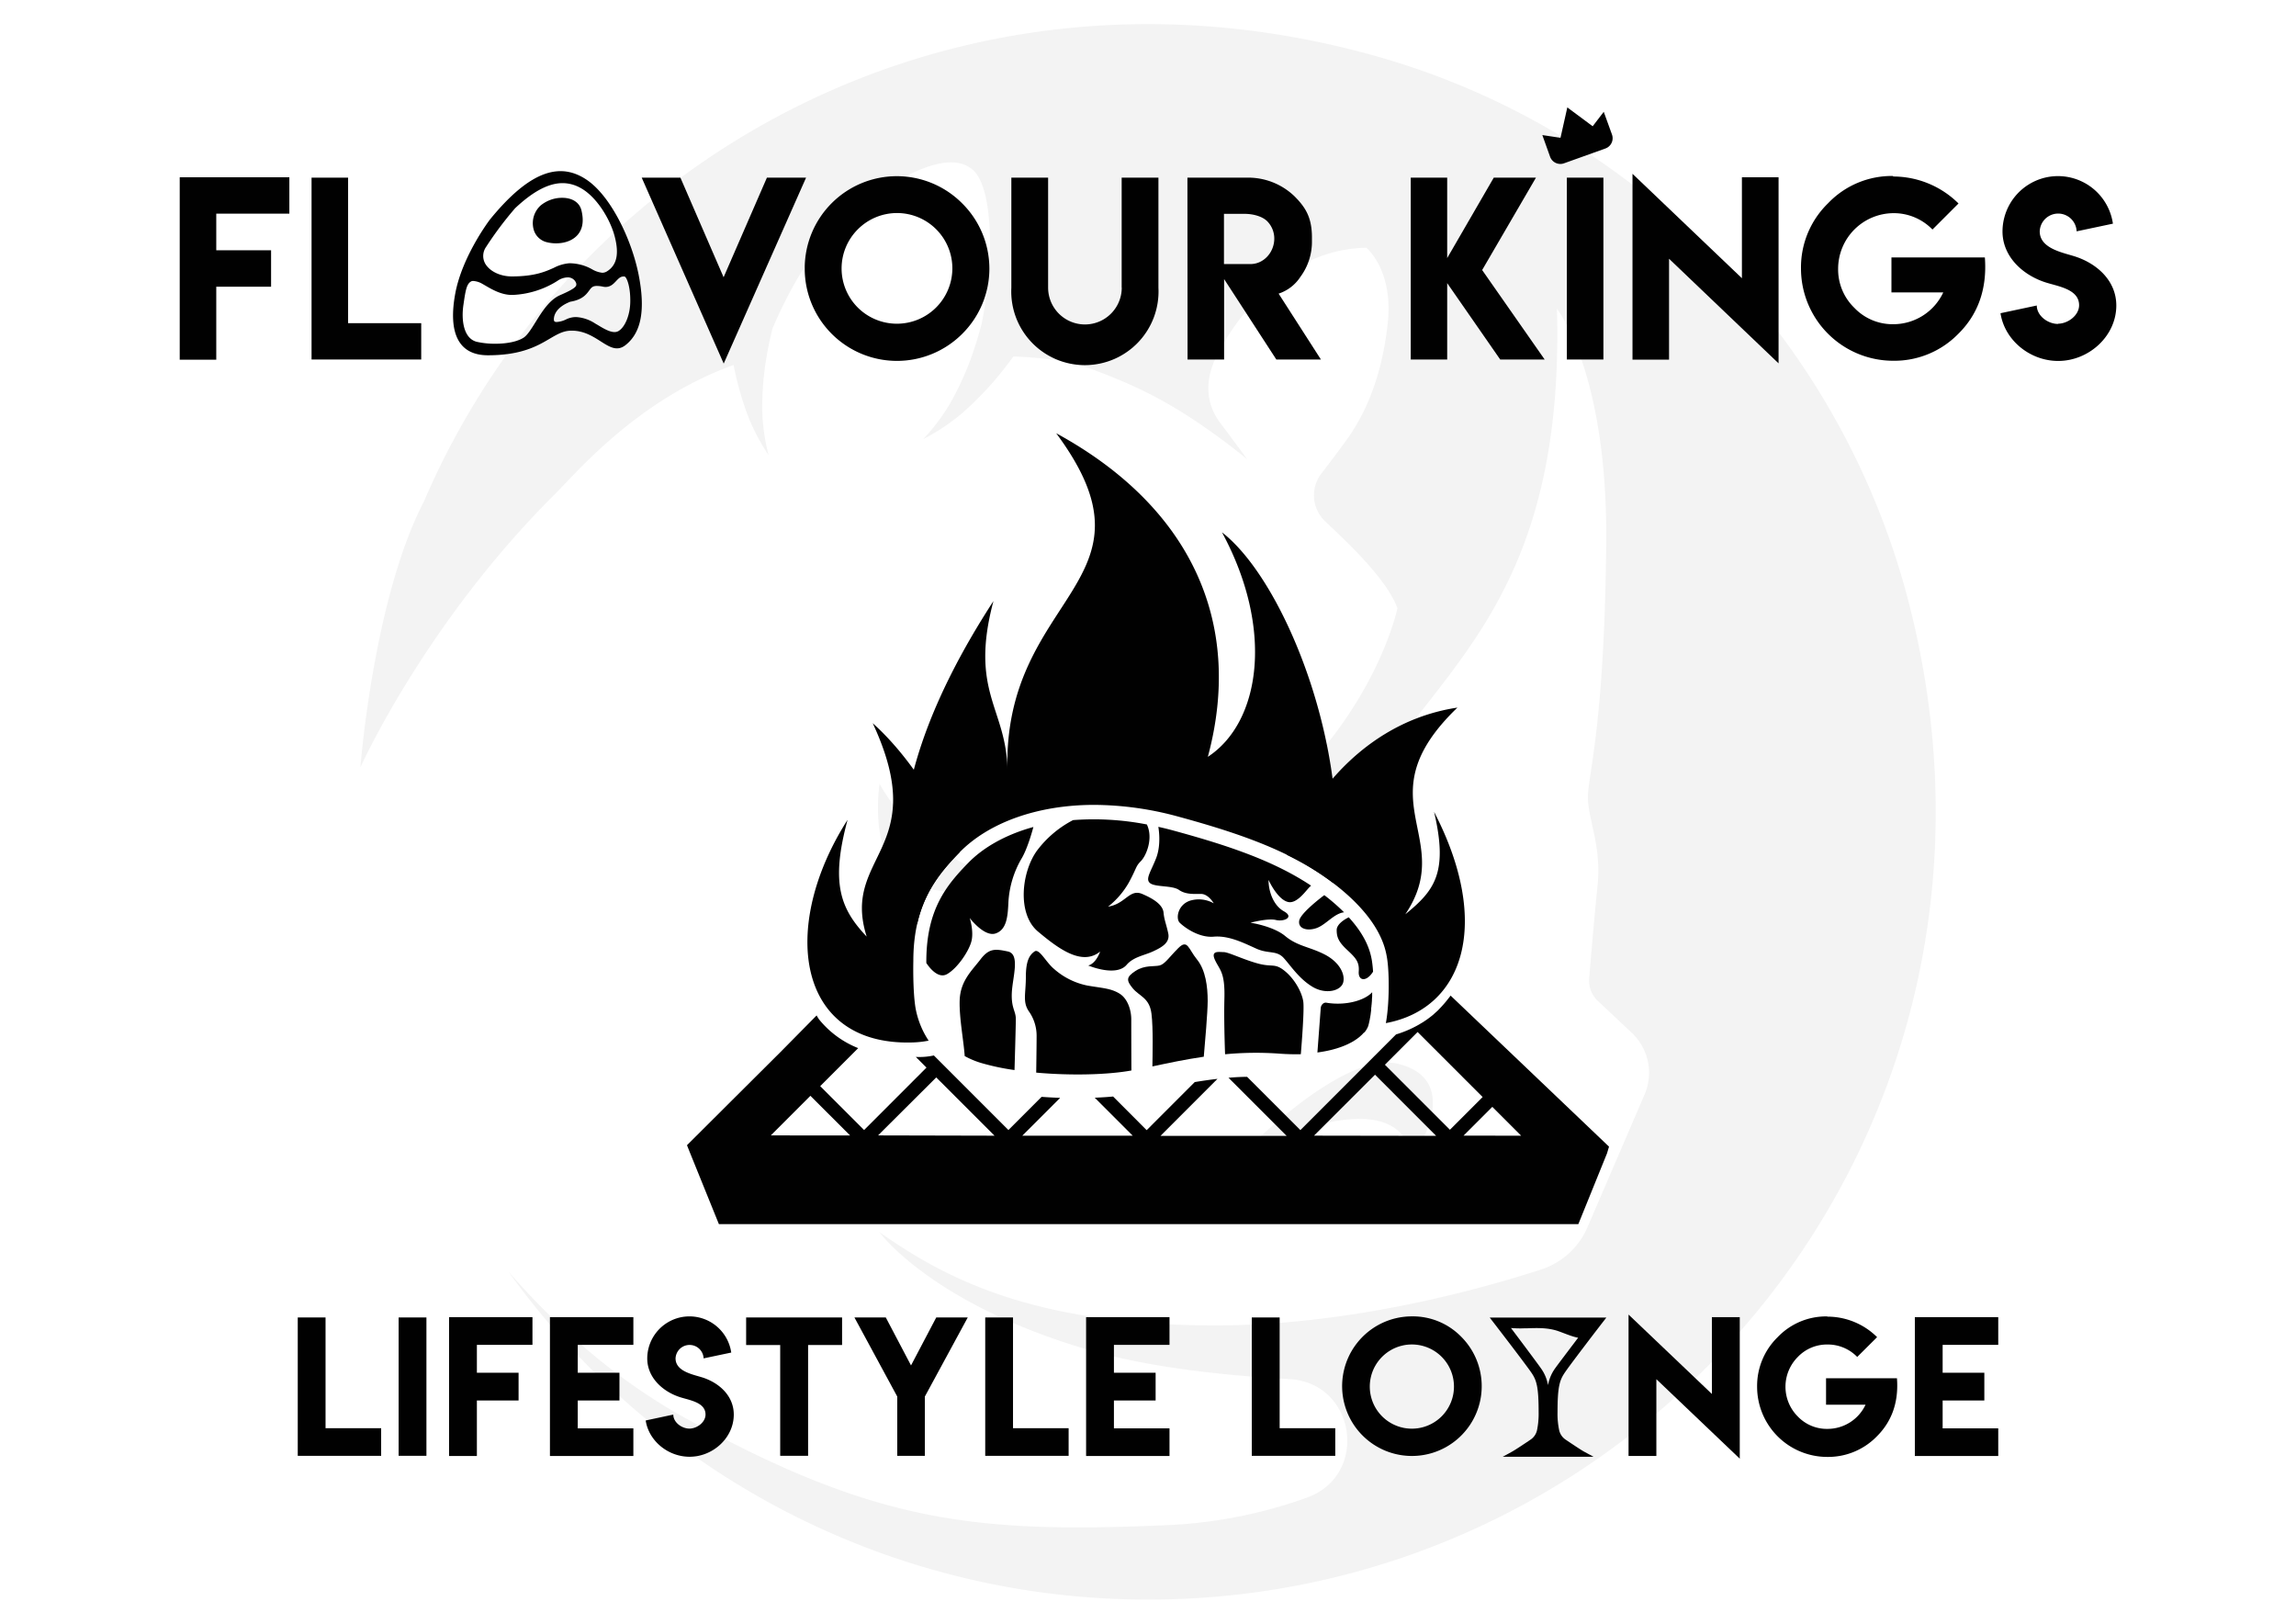<svg id="Layer_1" data-name="Layer 1" xmlns="http://www.w3.org/2000/svg" viewBox="0 0 841.89 595.28"><defs><style>.cls-1{fill:#010101;}.cls-2{opacity:0.05;}</style></defs><path class="cls-1" d="M441.4,387.41c.43-4.83,1.43-16.42,1.43-20.46,0-5.14-.73-11.27-3.92-15.19s-3.43-7.6-6.86-4.17-4.91,5.88-6.87,6.37-5.39-.24-8.82,2-3.43,3.44-1,6.38,6.13,3.43,6.86,9.31c.67,5.39.39,15.25.34,19.32C428.34,389.73,434.6,388.4,441.4,387.41Z"/><path class="cls-1" d="M380.19,311.92c-5.72,8-7.22,23.19.38,29.57s16.21,12.75,22.82,7.36c0,0-1.42,4.37-4.36,5.11,0,0,10.17,4.34,14.09-.25,2.49-2.91,6.42-3.42,9.61-4.89s6.37-3.19,5.64-6.62-1.47-4.91-1.72-7.6-3.18-4.9-7.84-6.87-6.13,3.68-12.5,4.66a30.09,30.09,0,0,0,7.6-8.82c2.94-5.4,2.45-5.89,4.41-7.85s4.65-8.32,2.21-13.46a102,102,0,0,0-27.06-1.6A39,39,0,0,0,380.19,311.92Z"/><path class="cls-1" d="M414.81,373.68c0-3.05-1.15-7.46-4.33-9.42s-6.38-2-11.77-2.94a26.26,26.26,0,0,1-12.26-6.13c-2.94-2.45-5.39-7.6-7.11-6.37s-3.18,3.18-3.18,9.31-1.23,9.07,1,12.5a15.51,15.51,0,0,1,2.94,9.32c0,2.73-.1,10.3-.15,13.29,12.49,1.12,25.93.84,34.91-.78C414.83,388.45,414.81,376.22,414.81,373.68Z"/><path class="cls-1" d="M347.23,357.15c3.93-2.21,8.34-8.82,9.07-12.5s-.73-8.09-.73-8.09,5.39,7.11,9.56,5.64,4.41-6.62,4.65-11.77A35.66,35.66,0,0,1,374.44,315c2.36-3.77,4.33-11.24,4.48-11.81-10.37,2.85-18.48,7.61-23.84,13.11-7.9,8.11-15.42,17-15.42,36.24,0,0,0,.18,0,.5C340.55,354.42,343.88,359,347.23,357.15Z"/><path class="cls-1" d="M477.88,367.2c-.49-3.43-3.18-8.33-6.86-11.28s-4.41-1.22-9.8-2.69-10.79-4.17-12.51-4.17-4.9-.73-3.18,2.94,3.68,4.41,3.43,14c-.19,7.35.1,16.6.25,20.51a120.09,120.09,0,0,1,19.9-.23c2.83.21,5.45.27,7.87.21C477.33,382.3,478.29,370,477.88,367.2Z"/><path class="cls-1" d="M372.48,373.57c0-2.94-1.71-3.92-1.47-9.56s3.19-14.21-1.47-15.19-6.86-1.23-10.05,2.94-7.35,7.84-7.6,14.95c-.22,6.33,1.47,14.85,1.84,20.46a30.63,30.63,0,0,0,5.92,2.5A86,86,0,0,0,372,392.3C372.11,388.4,372.48,376,372.48,373.57Z"/><path class="cls-1" d="M485.48,349.8c-5.39-2.7-9.8-2.95-14.21-6.62s-12.75-4.9-12.75-4.9,6.37-1.72,9.31-1,6.87-1,2.95-3.18-5.64-7.36-5.64-11.52c0,0,3.18,7.11,7.11,8.09,3.27.81,6.56-4.13,8-5.52h0s.22-.22.49-.46c-13.46-8.95-29.78-14.56-50.27-20.14q-2.91-.8-5.74-1.42c.08.41,1.13,6.4-.76,11.37-2,5.15-4.17,7.84-2.21,9.31s8.09.74,10.54,2.45,5.39,1.47,8.09,1.47,4.66,3.44,4.66,3.44a11.12,11.12,0,0,0-8.58-1c-4.66,1.47-5.39,6.61-3.92,8.09s6.86,5.63,12.5,5.14,11.27,2.45,15.69,4.42,7.35.49,10,3.43,5.63,7.6,10.54,10.54,10.54,1.47,11.27-1.72S490.88,352.49,485.48,349.8Z"/><path class="cls-1" d="M492.83,334.46a73.56,73.56,0,0,0-6.57-5.78l-.66-.5-.21.14c-1.2.9-8.53,6.52-9,9.22-.49,2.94,2.95,3.92,6.38,2.7s6.36-5.31,10-5.77Z"/><path class="cls-1" d="M503,351.92c-.56-3.13-2-8.57-8.44-15.62h0s-4.43,2-4.43,4.67.74,4.41,3.92,7.36,4.42,4.41,4.17,7.84,2.74,4,5.25.07A41.69,41.69,0,0,0,503,351.92Z"/><path class="cls-1" d="M500.43,378.36l.33-.46c.09-.13.19-.26.27-.39s.2-.35.29-.53l.16-.3a5.43,5.43,0,0,0,.29-.79c.1-.36.19-.74.28-1.14,0-.11.05-.24.08-.36.06-.3.13-.61.18-.92,0-.13.05-.25.07-.38.08-.44.15-.88.22-1.34,0,0,0-.06,0-.09l.18-1.35c0-.15,0-.31,0-.46,0-.36.08-.72.11-1.08,0-.16,0-.31.05-.47q.06-.74.12-1.5c0-.08,0-.15,0-.23,0-.44.06-.88.08-1.32l0-.56c0-.31,0-.61,0-.92-2.83,3.12-9.93,5-16.8,3.84-1.08-.18-2,.9-2.06,2l-1.22,16.25c.58-.08,1.13-.16,1.68-.26l.83-.14c.54-.1,1.06-.2,1.56-.32l.78-.17c.49-.12,1-.25,1.42-.38l.72-.2,1.28-.42.67-.24,1.14-.45.62-.27c.35-.16.69-.31,1-.48s.38-.19.57-.29l.88-.49.52-.33.74-.49.48-.36c.21-.16.43-.32.62-.49l.43-.39c.17-.15.35-.31.5-.46a5.08,5.08,0,0,0,.38-.43Z"/><path class="cls-1" d="M119.37,483V523.6h20.39v10.13H109.18V483Z"/><path class="cls-1" d="M146.17,483h10.19v50.72H146.17Z"/><path class="cls-1" d="M195.24,482.89v10.16H174.86v10.22h15.29v10.17H174.86v20.35h-10.2v-50.9Z"/><path class="cls-1" d="M232.24,482.89v10.16H211.85v10.22h15.29v10.17H211.85v10.22h20.39v10.13H201.65v-50.9Z"/><path class="cls-1" d="M252.78,523.75c2.81,0,5.92-2.34,5.92-5.16,0-4.63-6.21-5.27-9.72-6.49-6.18-2.11-11.65-7.18-11.65-14.09a15.48,15.48,0,0,1,30.8-2.14L258,498a5.15,5.15,0,0,0-10.29,0c0,4.57,5.78,5.78,9.3,6.83,6.4,1.85,12.05,6.72,12.05,13.78,0,8.56-7.68,15.46-16.21,15.46-7.85,0-14.94-5.75-16.09-13.3l10.12-2.16c0,2.83,3.07,5.14,5.94,5.14Z"/><path class="cls-1" d="M308.77,483v10.1H296.31v40.62H286.08V493.11H273.59V483Z"/><path class="cls-1" d="M324.8,483l9.25,17.59L343.3,483h11.55l-15.73,29v21.74H329V512l-15.7-29Z"/><path class="cls-1" d="M371.45,483V523.6h20.39v10.13H361.26V483Z"/><path class="cls-1" d="M428.83,482.89v10.16H408.45v10.22h15.29v10.17H408.45v10.22h20.38v10.13H398.25v-50.9Z"/><path class="cls-1" d="M469.22,483V523.6h20.39v10.13H459V483Z"/><path class="cls-1" d="M535.91,490.19a25.59,25.59,0,1,1-18.19-7.59A24.83,24.83,0,0,1,535.91,490.19Zm-29.11,7.23a15.43,15.43,0,0,0,21.81,21.84,15.43,15.43,0,1,0-21.81-21.84Z"/><path class="cls-1" d="M627.71,511.05V482.89h10.22v51.88l-30.58-29.14v28.16h-10.2V481.94Z"/><path class="cls-1" d="M670.08,482.7a25.88,25.88,0,0,1,18.21,7.52L681,497.48a15,15,0,0,0-10.89-4.56,14.74,14.74,0,0,0-10.89,4.56,15.43,15.43,0,0,0,0,21.84,14.72,14.72,0,0,0,10.89,4.53A15.4,15.4,0,0,0,684.05,515H669.57v-9.72h26c.73,9.48-2.38,16.36-7.39,21.33a24.91,24.91,0,0,1-18.18,7.52,25.73,25.73,0,0,1-25.71-25.71,25,25,0,0,1,7.55-18.21,24.55,24.55,0,0,1,18.16-7.59Z"/><path class="cls-1" d="M732.71,482.89v10.16H712.32v10.22h15.29v10.17H712.32v10.22h20.39v10.13H702.13v-50.9Z"/><path class="cls-1" d="M587.76,484.66l1.24-1.61H546.25l1.24,1.61c.13.16,12.45,16.14,14.27,18.93,1.71,2.62,2.42,5.16,2.42,14.16a29.48,29.48,0,0,1-.62,6.71,5.6,5.6,0,0,1-2.35,3.34c-2,1.36-5.76,3.86-6.76,4.39L551,534.08h33.33l-3.49-1.89c-1.06-.57-4.8-3.07-6.77-4.4a5.64,5.64,0,0,1-2.32-3.29,28.84,28.84,0,0,1-.64-6.75c0-9,.72-11.54,2.42-14.16C575.31,500.8,587.63,484.82,587.76,484.66Zm-17.87,17.48a15,15,0,0,0-2.26,5.67,15.13,15.13,0,0,0-2.26-5.67c-1.13-1.73-11.33-15.27-11.33-15.27a39,39,0,0,0,5.08.1c.54,0,.85,0,.85,0,3.7-.12,7.49-.27,11.29,1,2.82,1,5.28,2.1,7.41,2.46C578.67,490.45,570.71,500.88,569.89,502.14Z"/><path class="cls-1" d="M531.9,365c-.46.66-1,1.27-1.46,1.89-.37.46-.75.9-1.14,1.34s-.59.66-.9,1-.63.65-.95,1-.77.72-1.16,1.07l-1,.9c-.57.45-1.14.9-1.73,1.33l-.85.59c-.52.35-1,.69-1.58,1l-.75.46a40.37,40.37,0,0,1-8.49,3.66l-7.66,7.66-3.58,3.58-23.83,23.84-19.53-19.53c-2.32,0-4.61.15-6.83.33l21.32,21.32-46.26,0,20.9-20.91c-2.86.33-5.64.73-8.34,1.18l-17.62,17.63L408.15,402c-2.13.2-4.38.34-6.73.44l13.92,13.92-40.48,0,13.88-13.87q-3.45-.12-6.81-.37l-12.16,12.17-27.34-27.34a25.08,25.08,0,0,1-6.63.53l3.92,3.92-22.88,22.89-16.09-16.09,13.93-13.94a35.07,35.07,0,0,1-14.33-10.51,13.64,13.64,0,0,1-.91-1.48L286.28,385.6,267,404.8,251.9,419.85l1.2,3,10.5,25.93H578.74l10.51-25.93.74-2.47ZM282.64,416.26l14.52-14.52,14.55,14.54Zm39.32,0L343.3,395l21.37,21.36Zm159.85.09L504.19,394l22.41,22.42Zm26-26,12-12,23.84,23.84-12,12Zm28.83,26,10.56-10.56,10.57,10.57Z"/><path class="cls-1" d="M106.1,65V78.32H79.3V91.76H99.4v13.36H79.3v26.76H65.9V65Z"/><path class="cls-1" d="M127.64,65.13v53.35h26.81V131.8H114.24V65.13Z"/><path class="cls-1" d="M265.37,133.29,235.3,65.13h14.19l15.84,36.52,15.88-36.52h14.36Z"/><path class="cls-1" d="M352.81,74.56a33.69,33.69,0,0,1,0,47.85A33.83,33.83,0,0,1,295.07,98.5a33.78,33.78,0,0,1,57.74-23.94Zm-38.26,9.51a20.26,20.26,0,0,0,0,28.7,20.33,20.33,0,0,0,34.66-14.35,20.29,20.29,0,0,0-34.66-14.35Z"/><path class="cls-1" d="M411.29,105.45V65.13h13.48v40.36a27,27,0,1,1-53.93,0V65.13h13.48v40.32a13.49,13.49,0,0,0,27,0Z"/><path class="cls-1" d="M435.4,65.13h21.76a24.48,24.48,0,0,1,17.45,6.78c4.06,4.06,6.45,7.76,6.45,15.14v1.73a21.52,21.52,0,0,1-4.22,12.7,15.16,15.16,0,0,1-8,6.17l15.51,24.15H468l-19.15-29.49V131.8h-13.4Zm31.85,22.33a9,9,0,0,0-2.65-6.41c-1.74-1.69-5-2.65-8.27-2.65H448.8V96.81H454v0h4.47C463.32,96.85,467.25,92.54,467.25,87.46Z"/><path class="cls-1" d="M530.65,65.13V94.62l17.08-29.49H563.2L543.47,99l22.92,32.8h-16.3l-19.44-28v28H517.29V65.13Z"/><path class="cls-1" d="M574.53,65.13h13.4V131.8h-13.4Z"/><path class="cls-1" d="M638.72,102V65h13.44v68.21L612,94.86v37h-13.4V63.72Z"/><path class="cls-1" d="M694.14,64.71a34.05,34.05,0,0,1,24,9.89l-9.55,9.55a19.73,19.73,0,0,0-14.31-6A20.4,20.4,0,0,0,674,98.5a19.57,19.57,0,0,0,5.95,14.36,19.36,19.36,0,0,0,14.32,6,20.23,20.23,0,0,0,18.28-11.66h-19V94.37h34.25c.95,12.46-3.14,21.51-9.72,28a32.77,32.77,0,0,1-23.91,9.89,33.83,33.83,0,0,1-33.79-33.8,32.79,32.79,0,0,1,9.93-23.94,32.26,32.26,0,0,1,23.86-10Z"/><path class="cls-1" d="M754.58,118.68c3.7,0,7.78-3.08,7.78-6.78,0-6.09-8.17-6.94-12.78-8.53-8.13-2.77-15.31-9.45-15.31-18.53A20.35,20.35,0,0,1,774.76,82l-13.31,2.81a6.77,6.77,0,0,0-13.53,0c0,6,7.61,7.61,12.24,9C768.57,96.29,776,102.7,776,112c0,11.25-10.09,20.33-21.31,20.33-10.32,0-19.64-7.57-21.15-17.5l13.3-2.83c0,3.72,4,6.76,7.81,6.76Z"/><path class="cls-1" d="M200.44,88.78a13.8,13.8,0,0,0,3.44.43c3.54,0,6.52-1.25,8.2-3.44s2-5.16,1.08-8.81c-.75-2.78-3.36-4.44-7-4.44a12.42,12.42,0,0,0-7.93,2.82,8.77,8.77,0,0,0-2.65,8.4A6.6,6.6,0,0,0,200.44,88.78Z"/><path class="cls-1" d="M234.15,100.62C231.6,87.85,224,71.81,215,65.83s-19.88-4.35-35.37,14.68c0,0-10.17,13.32-12.71,27.18s.83,22.56,12,22.56c19.42,0,22.8-8.58,30-9,10.17-.54,14.56,10.06,20.57,5.17C235.23,121.8,236.69,113.4,234.15,100.62ZM178.22,90.55a128.29,128.29,0,0,1,10.66-14.21c6.56-6.17,12.27-9.2,17.4-9.2a13.42,13.42,0,0,1,6.19,1.55c6.17,3.13,11.27,11.64,12.93,18s.79,10.53-2.8,12.77a3.26,3.26,0,0,1-1.77.54h0a9.39,9.39,0,0,1-3.74-1.28,17.15,17.15,0,0,0-7.85-2.2h-.57a14.81,14.81,0,0,0-5.58,1.66c-3.14,1.41-7.06,3.16-15.44,3.16-4.26,0-8.18-1.91-9.77-4.76A5.74,5.74,0,0,1,178.22,90.55Zm18.16,27.53c-1.51,2.43-2.94,4.73-4.31,5.66-2.11,1.43-6,2.28-10.51,2.28a30.59,30.59,0,0,1-6.62-.68c-5-1.14-5.85-8.06-5-13.64.78-5.38,1.16-7.6,2.81-8.53a1.61,1.61,0,0,1,.77-.16,7.63,7.63,0,0,1,2.75.73c.46.23,1,.56,1.64.92,2.5,1.46,5.93,3.47,9.8,3.47H188A33.41,33.41,0,0,0,204.36,103a6.91,6.91,0,0,1,3.7-1.3,3.18,3.18,0,0,1,3.21,2.12c.19,1,.31,1.69-5.92,4.4C201.44,109.93,198.75,114.26,196.38,118.08Zm34.72-7.2c-.11,4.67-1.93,9.08-4.32,10.49a2.83,2.83,0,0,1-1.46.37c-1.86,0-4.19-1.41-6.07-2.55l-1-.58a14.2,14.2,0,0,0-7-2.37,8.32,8.32,0,0,0-3.58.81,9.25,9.25,0,0,1-3.53,1,1.16,1.16,0,0,1-.88-.26c-.08-.11-.33-.58,0-1.94,1-3.47,5.3-5,5.85-5.23,4.43-.73,5.86-2.67,6.91-4.08.81-1.11,1.26-1.71,2.89-1.71a11.24,11.24,0,0,1,2.21.27,4.42,4.42,0,0,0,.94.1c1.82,0,2.9-1.15,3.85-2.16s1.62-1.67,2.72-1.67a1.83,1.83,0,0,1,.33,0C229.83,101.49,231.24,105.25,231.1,110.88Z"/><path class="cls-1" d="M573.55,59.85l15.06-5.39a4,4,0,0,0,2.45-5.18l-3-8.29L584,46.29l-9.3-6.91L572.2,50.52l-6.66-1,2.83,7.91A4,4,0,0,0,573.55,59.85Z"/><path class="cls-1" d="M351.78,312.56c10.84-11.11,28.87-17.48,49.48-17.48a118.46,118.46,0,0,1,31,4.36c23.13,6.31,41.66,12.89,56.61,24.28,6.93-48.13-17.62-110.63-40.8-128.56,19.28,35.59,14.09,69.7-5.18,82.3,13.34-49.67-6.68-91.93-55.61-118.63C428,213.7,368,217.41,369.38,282.13c-.3-22.38-14-28.39-5.11-61.76-33.38,51.33-39.22,91.1-28,118.52C339,326.7,345.33,319.19,351.78,312.56Z"/><path class="cls-1" d="M335.7,369.52c-1.05-6.4-.81-16.79-.8-17.23,0-20.67,8.34-31,16.88-39.73l.15-.14c-7.65-18.28-19.31-36-31.93-47.29,21.73,46.55-11.71,48.28-2.21,78.24-9.62-10.15-13.32-19.53-7-42.82-25,39.13-18.88,82.89,23.72,81.63a36.26,36.26,0,0,0,6-.66A32,32,0,0,1,335.7,369.52Z"/><path class="cls-1" d="M525.84,297.64c5.27,22.41.11,28.88-10.55,37.56,19.11-28.34-15.81-42.17,19.11-75.78-31.08,4.66-52.77,28.87-62.51,54a100.62,100.62,0,0,1,18,11.13c16.2,12.72,18.05,23,18.65,26.38.9,5,1,16.78-.38,24.16C536.82,369.77,547.05,338.43,525.84,297.64Z"/><g class="cls-2"><path class="cls-1" d="M503.33,20.24C350.75-22,209.53,57.81,155.44,183.86c-18.54,35.66-23.29,97.46-23.29,97.46s23.64-52.78,71.4-100.24c7.81-7.75,30.23-34.62,65.45-47.26l.06.36a121,121,0,0,0,4.77,17.17,75.09,75.09,0,0,0,8,15.52,71.85,71.85,0,0,1-2.34-16.63,112.35,112.35,0,0,1,1.11-16.45c.67-4.49,1.56-8.92,2.63-13.29,5.34-12.58,16.14-33.79,32.18-45.34,23.77-17.11,35.42-18.06,41.36-12.83s7.13,23.29,5.7,39.21a157.84,157.84,0,0,1-2.58,17.37c-1.22,4.63-2.65,9.22-4.33,13.74a113.58,113.58,0,0,1-7,14.94A72.43,72.43,0,0,1,338.51,161,75.63,75.63,0,0,0,353,151.3a122,122,0,0,0,12.46-12.74c2.13-2.55,4.16-5.18,6.13-7.87,8.92.32,20.18,1.41,28.67,4.61,16.4,6.18,31.61,12.59,57,33,0,0-5-6.85-9.89-13.35-5.2-6.87-5.32-14.93-2.23-22.3s21.39-41.12,55.86-41.83c0,0,10,8.08,7.84,27.81s-8.32,33.27-15,42.54c-2.83,3.94-6.3,8.52-9.36,12.49A13.11,13.11,0,0,0,486,191.22c8,7.59,22.35,20.85,26.41,31.74,0,0-4.2,20.72-22.27,45.2S453,301,453,301s40.48-4.61,66.08-37.56c25-32.17,54.15-65.13,51.82-150.22,0,0,18.69,23.14,18.06,86.2s-6,82.4-6.65,91.28,5.07,18.38,3.48,33.91c-1.14,11.16-2.44,26.43-3.08,34.12a10.08,10.08,0,0,0,3.14,8.19l12.48,11.73a20.11,20.11,0,0,1,4.7,22.61l-20.95,48.68a27.82,27.82,0,0,1-16.93,15.46c-21.69,7.05-69.61,20.52-119.44,20.52-67.5,0-99.83-17.75-123.28-34.23,0,0,19,26.3,76.38,43.1,21.63,6.34,48.68,9.43,74,10.82,24.45,1.34,29.38,35.32,6.28,43.49a173.62,173.62,0,0,1-50.15,10c-71.31,3.16-107.76-.64-177.79-39.3-26.51-14.64-48.11-34.54-64.73-53.62A288.42,288.42,0,0,0,421,586.43c184.83,0,329.1-173.64,278.6-366.69C674.3,123.21,599.5,46.87,503.33,20.24Z"/><path class="cls-1" d="M517.9,424.36s20-28.09-5.33-34.38c-20.28-5-57.23,33.28-57.23,33.28S512,393.15,517.9,424.36Z"/><path class="cls-1" d="M322.51,287.39s-3.69,23.39,7.39,33.24,33.24,6.16,39.4,1.23C369.3,321.86,339.82,317.87,322.51,287.39Z"/></g></svg>